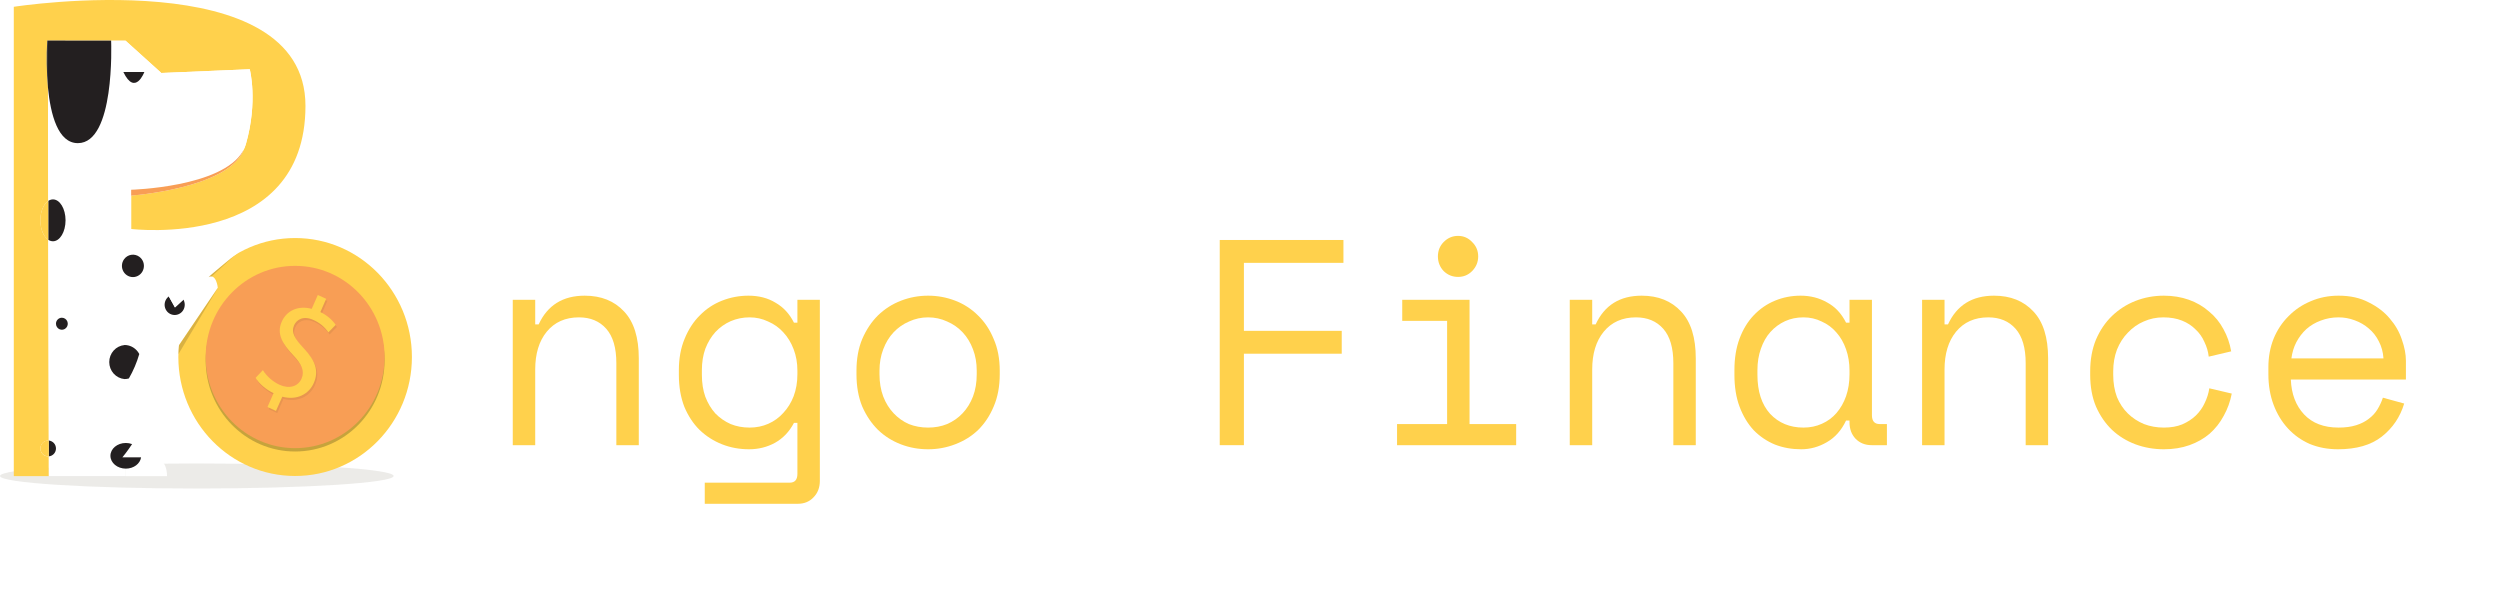 <svg width="178" height="42" viewBox="0 0 178 42" fill="none" xmlns="http://www.w3.org/2000/svg">
<g clip-path="url(#clip0)">
<path opacity="0.1" d="M14.013 34.783C21.752 34.783 28.026 34.383 28.026 33.89C28.026 33.397 21.752 32.998 14.013 32.998C6.274 32.998 0 33.397 0 33.89C0 34.383 6.274 34.783 14.013 34.783Z" fill="#42361A"/>
<path d="M21.013 33.89C25.605 33.89 29.328 30.097 29.328 25.419C29.328 20.74 25.605 16.948 21.013 16.948C16.421 16.948 12.698 20.74 12.698 25.419C12.698 30.097 16.421 33.89 21.013 33.89Z" fill="#FFD14C"/>
<path opacity="0.3" d="M21.013 32.147C24.531 32.147 27.383 29.241 27.383 25.657C27.383 22.073 24.531 19.168 21.013 19.168C17.495 19.168 14.643 22.073 14.643 25.657C14.643 29.241 17.495 32.147 21.013 32.147Z" fill="#423619"/>
<path d="M21.013 31.908C24.531 31.908 27.383 29.003 27.383 25.419C27.383 21.835 24.531 18.929 21.013 18.929C17.495 18.929 14.643 21.835 14.643 25.419C14.643 29.003 17.495 31.908 21.013 31.908Z" fill="#F89E55"/>
<path d="M17.505 10.265C18.38 7.216 17.783 4.931 17.783 4.931L11.488 5.197L8.941 2.896H7.913V2.89H3.362C3.3 4.003 3.318 5.12 3.415 6.23L3.434 14.306C3.106 14.529 2.875 15.063 2.875 15.688C2.875 16.313 3.103 16.854 3.439 17.073L3.472 31.367H3.43C3.358 31.367 3.286 31.382 3.218 31.41C3.151 31.438 3.09 31.48 3.039 31.532C2.987 31.585 2.946 31.647 2.919 31.715C2.891 31.784 2.877 31.857 2.877 31.931C2.877 32.005 2.891 32.079 2.919 32.147C2.946 32.216 2.987 32.278 3.039 32.33C3.09 32.383 3.151 32.424 3.218 32.453C3.286 32.481 3.358 32.495 3.43 32.495C3.445 32.497 3.46 32.497 3.474 32.495V33.901H0.982V0.484C0.982 0.484 21.749 -2.758 21.749 7.536C21.749 17.83 9.337 16.302 9.337 16.302V13.922C9.337 13.922 16.091 13.447 17.311 10.767L17.294 10.757C17.386 10.604 17.457 10.438 17.505 10.265Z" fill="#FFD14C"/>
<path d="M17.783 4.931C17.783 4.931 18.38 7.216 17.506 10.265C17.458 10.436 17.387 10.599 17.296 10.751C15.829 13.329 9.339 13.498 9.339 13.498V16.294L11.061 19.385L12.016 21.1C11.917 21.173 11.838 21.272 11.787 21.385C11.736 21.499 11.714 21.623 11.724 21.748C11.733 21.873 11.774 21.992 11.843 22.096C11.911 22.2 12.004 22.284 12.114 22.34C12.223 22.397 12.345 22.424 12.467 22.419C12.59 22.413 12.709 22.376 12.813 22.311C12.918 22.245 13.004 22.153 13.063 22.044C13.123 21.935 13.154 21.812 13.154 21.687C13.154 21.559 13.122 21.434 13.06 21.322L13.377 21.029C13.486 20.928 13.601 20.821 13.716 20.713L13.901 20.542C13.927 20.52 13.951 20.497 13.976 20.473L14.253 20.216V20.21C14.292 20.178 14.513 19.99 14.81 19.736C15.407 19.422 15.506 20.485 15.506 20.485L12.455 25L10.104 23.586C10.133 24.132 10.07 24.68 9.917 25.204C9.819 25.012 9.672 24.851 9.493 24.736C9.313 24.622 9.107 24.558 8.895 24.551C8.683 24.545 8.474 24.596 8.288 24.699C8.101 24.802 7.946 24.954 7.836 25.139C7.727 25.324 7.668 25.535 7.665 25.751C7.663 25.967 7.717 26.18 7.821 26.368C7.926 26.555 8.078 26.711 8.262 26.819C8.445 26.927 8.653 26.984 8.865 26.983C8.97 26.982 9.075 26.968 9.176 26.939C8.92 27.392 8.627 27.823 8.3 28.225C8.697 28.149 9.937 28.057 10.286 28.775C10.634 29.492 9.974 30.756 9.405 31.618C9.262 31.564 9.11 31.536 8.957 31.537C8.353 31.537 7.862 31.946 7.862 32.449C7.862 32.953 8.353 33.362 8.957 33.362V33.894H3.478V32.488C3.617 32.478 3.746 32.415 3.841 32.311C3.936 32.207 3.989 32.071 3.989 31.929C3.988 31.787 3.935 31.649 3.84 31.545C3.745 31.441 3.615 31.376 3.475 31.365L3.438 17.073C3.536 17.14 3.652 17.177 3.77 17.178C4.264 17.178 4.667 16.512 4.667 15.688C4.667 14.863 4.264 14.197 3.77 14.197C3.65 14.198 3.532 14.236 3.434 14.306L3.415 6.23C3.598 8.155 4.131 10.197 5.544 10.197C8.181 10.197 7.922 3.127 7.913 2.901H8.94L11.487 5.197L17.783 4.931ZM10.278 5.126H8.782C9.622 6.875 10.278 5.126 10.278 5.126ZM10.097 19.399C10.188 19.271 10.239 19.119 10.245 18.961C10.251 18.804 10.211 18.648 10.13 18.514C10.049 18.379 9.931 18.272 9.791 18.206C9.65 18.14 9.494 18.118 9.341 18.143C9.188 18.168 9.046 18.238 8.932 18.345C8.818 18.451 8.738 18.59 8.702 18.744C8.666 18.897 8.675 19.058 8.728 19.206C8.781 19.354 8.876 19.482 9.001 19.575C9.085 19.637 9.179 19.682 9.279 19.707C9.379 19.731 9.483 19.736 9.585 19.719C9.687 19.703 9.785 19.666 9.873 19.611C9.96 19.556 10.037 19.484 10.097 19.399ZM4.822 23.055C4.821 22.971 4.797 22.888 4.751 22.818C4.704 22.748 4.639 22.694 4.562 22.662C4.486 22.63 4.402 22.621 4.32 22.638C4.239 22.654 4.165 22.695 4.106 22.755C4.048 22.815 4.008 22.891 3.992 22.974C3.976 23.056 3.984 23.142 4.016 23.22C4.048 23.298 4.101 23.364 4.17 23.411C4.239 23.458 4.32 23.483 4.403 23.483C4.458 23.483 4.512 23.472 4.563 23.451C4.614 23.429 4.66 23.397 4.699 23.358C4.738 23.318 4.769 23.271 4.79 23.219C4.811 23.167 4.822 23.111 4.822 23.055Z" fill="white"/>
<path d="M17.295 10.757L17.312 10.767C16.092 13.442 9.338 13.928 9.338 13.928V13.51C9.338 13.51 15.828 13.335 17.295 10.757Z" fill="#F89E55"/>
<path d="M16.805 17.395C16.805 17.395 17.196 17.821 16.758 18.139C16.469 18.351 15.462 19.198 14.815 19.744C14.728 19.793 14.648 19.852 14.576 19.922L14.259 20.218V20.224L13.982 20.481L13.907 20.55L13.722 20.722L13.383 21.038L13.067 21.331C13.004 21.22 12.913 21.127 12.803 21.063C12.694 20.999 12.57 20.966 12.444 20.966C12.293 20.967 12.146 21.016 12.025 21.106L11.07 19.394L12.771 19.793L16.805 17.395Z" fill="white"/>
<path d="M14.575 19.922C14.647 19.852 14.727 19.793 14.814 19.744C14.517 19.998 14.296 20.187 14.256 20.218L14.575 19.922Z" fill="white"/>
<path d="M13.901 20.55L13.975 20.481C13.95 20.502 13.927 20.528 13.901 20.55Z" fill="white"/>
<path d="M13.377 21.038L13.716 20.722C13.606 20.83 13.487 20.937 13.377 21.038Z" fill="white"/>
<path d="M13.06 21.331C13.122 21.442 13.154 21.568 13.153 21.696C13.154 21.821 13.123 21.944 13.063 22.053C13.004 22.162 12.918 22.254 12.813 22.319C12.709 22.385 12.59 22.422 12.467 22.427C12.345 22.433 12.223 22.405 12.114 22.349C12.004 22.293 11.911 22.209 11.843 22.105C11.774 22.001 11.733 21.881 11.723 21.757C11.714 21.632 11.735 21.507 11.787 21.394C11.838 21.28 11.917 21.182 12.016 21.108L12.037 21.144L12.455 21.894L12.914 21.471L13.057 21.338L13.06 21.331Z" fill="#231F20"/>
<path d="M13.06 21.331L12.917 21.463L12.459 21.887L12.041 21.136L12.022 21.099C12.144 21.008 12.29 20.959 12.441 20.959C12.567 20.96 12.691 20.995 12.8 21.06C12.909 21.125 12.998 21.219 13.06 21.331Z" fill="white"/>
<path d="M12.914 21.467L13.058 21.335L12.914 21.467Z" fill="#231F20"/>
<path d="M12.038 21.14L12.016 21.105L12.038 21.14Z" fill="white"/>
<path d="M12.019 21.102L11.064 19.388L12.019 21.102Z" fill="white"/>
<path d="M10.833 32.562C11.955 32.562 11.893 33.9 11.893 33.9H8.957V33.368C9.519 33.368 9.981 33.017 10.046 32.566L10.833 32.562Z" fill="white"/>
<path d="M8.782 5.126H10.278C10.278 5.126 9.622 6.875 8.782 5.126Z" fill="#231F20"/>
<path d="M9.924 18.285C10.049 18.378 10.145 18.506 10.199 18.654C10.252 18.802 10.262 18.963 10.225 19.117C10.189 19.27 10.109 19.41 9.995 19.517C9.881 19.624 9.739 19.694 9.586 19.719C9.433 19.743 9.276 19.721 9.135 19.654C8.995 19.588 8.877 19.481 8.796 19.346C8.715 19.211 8.675 19.055 8.682 18.898C8.688 18.74 8.74 18.588 8.832 18.46C8.954 18.289 9.137 18.175 9.342 18.142C9.547 18.109 9.756 18.161 9.924 18.285Z" fill="#231F20"/>
<path d="M8.713 32.562H10.046C9.981 33.014 9.52 33.365 8.957 33.365C8.354 33.365 7.862 32.955 7.862 32.452C7.862 31.948 8.354 31.54 8.957 31.54C9.11 31.539 9.262 31.566 9.405 31.62C9.04 32.175 8.713 32.562 8.713 32.562Z" fill="#231F20"/>
<path d="M8.865 24.563C9.081 24.563 9.293 24.623 9.478 24.736C9.663 24.85 9.815 25.012 9.917 25.206C9.74 25.815 9.492 26.399 9.175 26.946C9.074 26.975 8.97 26.989 8.865 26.99C8.568 26.963 8.292 26.823 8.091 26.599C7.89 26.375 7.778 26.082 7.778 25.779C7.778 25.475 7.89 25.182 8.091 24.958C8.292 24.734 8.568 24.595 8.865 24.568V24.563Z" fill="#231F20"/>
<path d="M7.913 2.896C7.922 3.127 8.181 10.192 5.544 10.192C4.127 10.192 3.598 8.15 3.414 6.226L3.407 2.892L7.913 2.896Z" fill="#231F20"/>
<path d="M7.913 2.89V2.896H3.407L3.414 6.23C3.317 5.12 3.3 4.003 3.362 2.89H7.913Z" fill="#231F20"/>
<path d="M4.403 22.622C4.486 22.622 4.568 22.646 4.637 22.693C4.707 22.74 4.761 22.807 4.793 22.885C4.825 22.963 4.834 23.049 4.818 23.133C4.802 23.216 4.762 23.292 4.703 23.352C4.644 23.413 4.569 23.453 4.488 23.47C4.406 23.486 4.321 23.478 4.244 23.445C4.168 23.413 4.102 23.358 4.056 23.287C4.01 23.217 3.985 23.134 3.985 23.049C3.985 22.936 4.029 22.828 4.108 22.748C4.186 22.668 4.292 22.622 4.403 22.622Z" fill="#231F20"/>
<path d="M3.77 14.197C4.264 14.197 4.667 14.865 4.667 15.688C4.667 16.511 4.264 17.179 3.77 17.179C3.652 17.177 3.537 17.14 3.438 17.073V14.307C3.536 14.237 3.651 14.199 3.77 14.197Z" fill="#231F20"/>
<path d="M3.472 31.367C3.611 31.379 3.741 31.443 3.837 31.547C3.932 31.652 3.985 31.789 3.985 31.931C3.985 32.073 3.933 32.21 3.838 32.313C3.743 32.417 3.613 32.48 3.475 32.491L3.472 31.367Z" fill="#231F20"/>
<path d="M3.472 31.367V32.491C3.457 32.492 3.442 32.492 3.428 32.491C3.355 32.491 3.283 32.476 3.216 32.448C3.149 32.419 3.088 32.378 3.036 32.325C2.985 32.273 2.944 32.211 2.916 32.142C2.888 32.074 2.874 32.001 2.874 31.926C2.874 31.852 2.888 31.779 2.916 31.71C2.944 31.642 2.985 31.58 3.036 31.527C3.088 31.475 3.149 31.433 3.216 31.405C3.283 31.377 3.355 31.362 3.428 31.362L3.472 31.367Z" fill="#FFD14C"/>
<path d="M3.434 14.307V17.073C3.103 16.854 2.871 16.317 2.871 15.688C2.871 15.059 3.103 14.529 3.434 14.307Z" fill="#FFD14C"/>
<g opacity="0.3">
<path opacity="0.3" d="M19.136 29.135L19.568 28.149C19.016 27.887 18.518 27.449 18.291 27.054L18.807 26.506C19.098 26.964 19.513 27.328 20.001 27.553C20.68 27.862 21.314 27.674 21.552 27.115C21.791 26.579 21.559 26.077 20.98 25.461C20.174 24.627 19.768 23.904 20.144 23.055C20.502 22.247 21.337 21.888 22.279 22.143L22.71 21.157L23.307 21.428L22.892 22.374C23.327 22.576 23.704 22.889 23.987 23.281L23.466 23.816C23.197 23.43 22.831 23.125 22.404 22.936C21.667 22.6 21.193 22.923 21.021 23.313C20.799 23.82 21.043 24.235 21.722 24.965C22.527 25.824 22.803 26.557 22.422 27.425C22.085 28.196 21.242 28.679 20.183 28.398L19.738 29.412L19.136 29.135Z" fill="#423618"/>
</g>
<path d="M19.045 28.98L19.477 27.995C18.927 27.733 18.429 27.295 18.201 26.901L18.717 26.353C19.008 26.811 19.422 27.174 19.91 27.4C20.591 27.708 21.223 27.521 21.469 26.962C21.708 26.426 21.476 25.924 20.896 25.309C20.09 24.474 19.683 23.751 20.061 22.902C20.419 22.093 21.254 21.736 22.195 21.99L22.627 21.005L23.223 21.275L22.809 22.221C23.244 22.423 23.621 22.735 23.904 23.128L23.382 23.663C23.115 23.276 22.747 22.971 22.321 22.783C21.585 22.447 21.11 22.769 20.939 23.16C20.717 23.667 20.959 24.083 21.639 24.812C22.445 25.671 22.721 26.404 22.34 27.272C22.003 28.043 21.16 28.526 20.1 28.245L19.649 29.256L19.045 28.98Z" fill="#FFD14C"/>
<path opacity="0.2" d="M15.516 20.493L12.706 25.213C12.706 25.213 12.729 24.664 12.743 24.586L15.516 20.493Z" fill="#42361A"/>
<path opacity="0.2" d="M16.759 18.139L15.059 19.688C14.991 19.682 14.922 19.693 14.859 19.722L14.904 19.67L16.759 18.139Z" fill="#42361A"/>
</g>
<g filter="url(#filter0_ddd)">
<path d="M34.107 28.696H32.509V18.344H34.107V20.097H34.353C34.981 18.734 36.074 18.052 37.63 18.052C38.805 18.052 39.74 18.428 40.437 19.179C41.133 19.916 41.482 21.03 41.482 22.518V28.696H39.884V22.852C39.884 21.767 39.645 20.953 39.167 20.41C38.689 19.868 38.04 19.596 37.221 19.596C36.251 19.596 35.486 19.937 34.926 20.619C34.38 21.287 34.107 22.184 34.107 23.311V28.696Z" fill="#FFD14C"/>
<path d="M52.775 27.11H52.529C52.202 27.736 51.751 28.209 51.177 28.529C50.617 28.835 50.003 28.988 49.334 28.988C48.651 28.988 48.009 28.87 47.408 28.633C46.807 28.396 46.275 28.056 45.81 27.61C45.359 27.165 44.998 26.616 44.724 25.962C44.465 25.294 44.335 24.536 44.335 23.687V23.353C44.335 22.518 44.472 21.774 44.745 21.12C45.018 20.452 45.38 19.896 45.831 19.451C46.281 18.991 46.807 18.643 47.408 18.407C48.009 18.171 48.637 18.052 49.293 18.052C50.03 18.052 50.672 18.219 51.218 18.553C51.778 18.873 52.215 19.346 52.529 19.972H52.775V18.344H54.373V31.242C54.373 31.715 54.223 32.104 53.922 32.41C53.635 32.717 53.26 32.87 52.795 32.87H46.179V31.367H52.222C52.591 31.367 52.775 31.158 52.775 30.741V27.11ZM49.374 27.444C49.852 27.444 50.296 27.353 50.706 27.172C51.116 26.991 51.471 26.734 51.771 26.4C52.085 26.066 52.331 25.67 52.509 25.21C52.686 24.737 52.775 24.216 52.775 23.645V23.395C52.775 22.838 52.686 22.331 52.509 21.871C52.331 21.398 52.085 20.995 51.771 20.661C51.471 20.327 51.109 20.07 50.686 19.889C50.276 19.694 49.839 19.596 49.374 19.596C48.897 19.596 48.446 19.687 48.023 19.868C47.613 20.049 47.251 20.306 46.937 20.64C46.636 20.974 46.397 21.37 46.22 21.83C46.056 22.289 45.974 22.797 45.974 23.353V23.687C45.974 24.271 46.056 24.793 46.22 25.252C46.397 25.711 46.636 26.108 46.937 26.442C47.251 26.762 47.613 27.012 48.023 27.193C48.432 27.36 48.883 27.444 49.374 27.444Z" fill="#FFD14C"/>
<path d="M67.182 23.645C67.182 24.508 67.039 25.273 66.752 25.941C66.479 26.595 66.11 27.151 65.646 27.61C65.181 28.056 64.635 28.396 64.007 28.633C63.392 28.87 62.751 28.988 62.081 28.988C61.399 28.988 60.75 28.87 60.135 28.633C59.521 28.396 58.981 28.056 58.517 27.61C58.053 27.151 57.677 26.595 57.39 25.941C57.117 25.273 56.981 24.508 56.981 23.645V23.395C56.981 22.546 57.117 21.795 57.39 21.141C57.677 20.473 58.053 19.91 58.517 19.451C58.995 18.991 59.541 18.643 60.156 18.407C60.77 18.171 61.412 18.052 62.081 18.052C62.751 18.052 63.392 18.171 64.007 18.407C64.621 18.643 65.161 18.991 65.625 19.451C66.103 19.91 66.479 20.473 66.752 21.141C67.039 21.795 67.182 22.546 67.182 23.395V23.645ZM62.081 27.444C62.573 27.444 63.024 27.36 63.433 27.193C63.857 27.012 64.225 26.755 64.54 26.421C64.854 26.087 65.1 25.691 65.277 25.231C65.455 24.758 65.543 24.23 65.543 23.645V23.395C65.543 22.838 65.455 22.331 65.277 21.871C65.1 21.398 64.854 20.995 64.54 20.661C64.225 20.327 63.857 20.07 63.433 19.889C63.01 19.694 62.559 19.596 62.081 19.596C61.603 19.596 61.153 19.694 60.729 19.889C60.306 20.07 59.937 20.327 59.623 20.661C59.309 20.995 59.063 21.398 58.886 21.871C58.708 22.331 58.62 22.838 58.62 23.395V23.645C58.62 24.23 58.708 24.758 58.886 25.231C59.063 25.691 59.309 26.087 59.623 26.421C59.937 26.755 60.299 27.012 60.709 27.193C61.132 27.36 61.59 27.444 62.081 27.444Z" fill="#FFD14C"/>
<path d="M82.845 14.087H91.653V15.715H84.566V20.556H91.531V22.184H84.566V28.696H82.845V14.087Z" fill="#FFD14C"/>
<path d="M98.379 15.256C98.379 14.852 98.515 14.511 98.788 14.233C99.075 13.941 99.417 13.795 99.813 13.795C100.209 13.795 100.543 13.941 100.816 14.233C101.103 14.511 101.247 14.852 101.247 15.256C101.247 15.659 101.103 16.007 100.816 16.299C100.543 16.577 100.209 16.716 99.813 16.716C99.417 16.716 99.075 16.577 98.788 16.299C98.515 16.007 98.379 15.659 98.379 15.256ZM95.47 27.193H99.034V19.847H95.839V18.344H100.632V27.193H103.951V28.696H95.47V27.193Z" fill="#FFD14C"/>
<path d="M109.365 28.696H107.767V18.344H109.365V20.097H109.611C110.239 18.734 111.331 18.052 112.888 18.052C114.063 18.052 114.998 18.428 115.695 19.179C116.391 19.916 116.739 21.03 116.739 22.518V28.696H115.142V22.852C115.142 21.767 114.903 20.953 114.425 20.41C113.947 19.868 113.298 19.596 112.479 19.596C111.509 19.596 110.744 19.937 110.184 20.619C109.638 21.287 109.365 22.184 109.365 23.311V28.696Z" fill="#FFD14C"/>
<path d="M127.685 26.943H127.439C127.111 27.638 126.654 28.153 126.066 28.487C125.493 28.821 124.885 28.988 124.243 28.988C123.574 28.988 122.953 28.877 122.379 28.654C121.805 28.417 121.3 28.076 120.863 27.631C120.44 27.172 120.105 26.616 119.859 25.962C119.614 25.308 119.491 24.55 119.491 23.687V23.353C119.491 22.504 119.614 21.753 119.859 21.099C120.105 20.445 120.44 19.896 120.863 19.451C121.3 18.991 121.805 18.643 122.379 18.407C122.953 18.171 123.56 18.052 124.202 18.052C124.899 18.052 125.527 18.212 126.087 18.532C126.66 18.838 127.111 19.318 127.439 19.972H127.685V18.344H129.282V26.567C129.282 26.984 129.467 27.193 129.836 27.193H130.348V28.696H129.262C128.798 28.696 128.415 28.543 128.115 28.236C127.828 27.93 127.685 27.541 127.685 27.068V26.943ZM124.407 27.444C124.885 27.444 125.322 27.353 125.718 27.172C126.128 26.991 126.476 26.734 126.763 26.4C127.05 26.066 127.275 25.67 127.439 25.21C127.603 24.737 127.685 24.216 127.685 23.645V23.395C127.685 22.838 127.603 22.331 127.439 21.871C127.275 21.398 127.043 20.995 126.742 20.661C126.456 20.327 126.107 20.07 125.698 19.889C125.302 19.694 124.871 19.596 124.407 19.596C123.929 19.596 123.492 19.687 123.096 19.868C122.7 20.049 122.352 20.306 122.051 20.64C121.764 20.96 121.539 21.357 121.375 21.83C121.211 22.289 121.129 22.797 121.129 23.353V23.687C121.129 24.87 121.43 25.795 122.031 26.463C122.645 27.116 123.437 27.444 124.407 27.444Z" fill="#FFD14C"/>
<path d="M134.451 28.696H132.853V18.344H134.451V20.097H134.697C135.325 18.734 136.417 18.052 137.974 18.052C139.149 18.052 140.084 18.428 140.781 19.179C141.477 19.916 141.825 21.03 141.825 22.518V28.696H140.228V22.852C140.228 21.767 139.989 20.953 139.511 20.41C139.033 19.868 138.384 19.596 137.565 19.596C136.595 19.596 135.83 19.937 135.27 20.619C134.724 21.287 134.451 22.184 134.451 23.311V28.696Z" fill="#FFD14C"/>
<path d="M154.901 25.023C154.792 25.593 154.601 26.122 154.327 26.609C154.068 27.096 153.733 27.52 153.324 27.882C152.914 28.23 152.436 28.501 151.89 28.696C151.343 28.89 150.736 28.988 150.067 28.988C149.356 28.988 148.68 28.87 148.039 28.633C147.41 28.396 146.857 28.056 146.379 27.61C145.901 27.151 145.519 26.595 145.232 25.941C144.959 25.287 144.822 24.536 144.822 23.687V23.436C144.822 22.602 144.959 21.851 145.232 21.183C145.519 20.515 145.901 19.951 146.379 19.492C146.857 19.033 147.41 18.678 148.039 18.428C148.68 18.177 149.356 18.052 150.067 18.052C150.708 18.052 151.302 18.15 151.849 18.344C152.395 18.539 152.873 18.817 153.283 19.179C153.706 19.527 154.047 19.944 154.307 20.431C154.58 20.918 154.764 21.447 154.86 22.017L153.262 22.393C153.221 22.031 153.119 21.683 152.955 21.35C152.805 21.002 152.593 20.703 152.32 20.452C152.06 20.188 151.739 19.979 151.357 19.826C150.975 19.673 150.531 19.596 150.026 19.596C149.534 19.596 149.07 19.694 148.633 19.889C148.209 20.07 147.834 20.334 147.506 20.682C147.178 21.016 146.919 21.419 146.728 21.892C146.55 22.365 146.461 22.88 146.461 23.436V23.687C146.461 24.271 146.55 24.8 146.728 25.273C146.919 25.732 147.178 26.122 147.506 26.442C147.834 26.762 148.216 27.012 148.653 27.193C149.09 27.36 149.561 27.444 150.067 27.444C150.572 27.444 151.009 27.367 151.378 27.214C151.76 27.047 152.081 26.838 152.34 26.588C152.613 26.323 152.825 26.024 152.975 25.691C153.139 25.357 153.249 25.009 153.303 24.647L154.901 25.023Z" fill="#FFD14C"/>
<path d="M159.107 24.021C159.148 25.05 159.462 25.878 160.049 26.504C160.636 27.131 161.456 27.444 162.507 27.444C162.985 27.444 163.402 27.388 163.757 27.276C164.112 27.165 164.412 27.012 164.658 26.817C164.917 26.623 165.122 26.4 165.273 26.15C165.436 25.885 165.566 25.607 165.662 25.315L167.178 25.732C166.891 26.692 166.358 27.478 165.58 28.09C164.815 28.689 163.777 28.988 162.466 28.988C161.742 28.988 161.073 28.863 160.459 28.612C159.858 28.348 159.339 27.979 158.902 27.506C158.465 27.033 158.123 26.47 157.878 25.816C157.632 25.162 157.509 24.438 157.509 23.645V23.144C157.509 22.421 157.632 21.746 157.878 21.12C158.137 20.494 158.492 19.958 158.943 19.513C159.393 19.054 159.919 18.699 160.52 18.449C161.135 18.184 161.797 18.052 162.507 18.052C163.34 18.052 164.057 18.212 164.658 18.532C165.273 18.838 165.771 19.221 166.153 19.68C166.549 20.139 166.836 20.64 167.014 21.183C167.205 21.725 167.301 22.226 167.301 22.685V24.021H159.107ZM162.507 19.596C162.056 19.596 161.633 19.673 161.237 19.826C160.855 19.965 160.513 20.167 160.213 20.431C159.926 20.696 159.687 21.009 159.496 21.37C159.318 21.718 159.202 22.101 159.148 22.518H165.703C165.675 22.073 165.566 21.67 165.375 21.308C165.197 20.946 164.958 20.64 164.658 20.39C164.371 20.139 164.037 19.944 163.654 19.805C163.286 19.666 162.903 19.596 162.507 19.596Z" fill="#FFD14C"/>
</g>
<defs>
<filter id="filter0_ddd" x="26.509" y="6.795" width="150.792" height="35.075" filterUnits="userSpaceOnUse" color-interpolation-filters="sRGB">
<feFlood flood-opacity="0" result="BackgroundImageFix"/>
<feColorMatrix in="SourceAlpha" type="matrix" values="0 0 0 0 0 0 0 0 0 0 0 0 0 0 0 0 0 0 127 0" result="hardAlpha"/>
<feOffset dx="2" dy="1"/>
<feGaussianBlur stdDeviation="4"/>
<feComposite in2="hardAlpha" operator="out"/>
<feColorMatrix type="matrix" values="0 0 0 0 0.973 0 0 0 0 0.62 0 0 0 0 0.333 0 0 0 0.12 0"/>
<feBlend mode="normal" in2="BackgroundImageFix" result="effect1_dropShadow"/>
<feColorMatrix in="SourceAlpha" type="matrix" values="0 0 0 0 0 0 0 0 0 0 0 0 0 0 0 0 0 0 127 0" result="hardAlpha"/>
<feOffset dx="1" dy="1"/>
<feGaussianBlur stdDeviation="2"/>
<feComposite in2="hardAlpha" operator="out"/>
<feColorMatrix type="matrix" values="0 0 0 0 1 0 0 0 0 0.82 0 0 0 0 0.298 0 0 0 0.1 0"/>
<feBlend mode="normal" in2="effect1_dropShadow" result="effect2_dropShadow"/>
<feColorMatrix in="SourceAlpha" type="matrix" values="0 0 0 0 0 0 0 0 0 0 0 0 0 0 0 0 0 0 127 0" result="hardAlpha"/>
<feOffset dx="1" dy="1"/>
<feGaussianBlur stdDeviation="1"/>
<feComposite in2="hardAlpha" operator="out"/>
<feColorMatrix type="matrix" values="0 0 0 0 0 0 0 0 0 0 0 0 0 0 0 0 0 0 0.15 0"/>
<feBlend mode="normal" in2="effect2_dropShadow" result="effect3_dropShadow"/>
<feBlend mode="normal" in="SourceGraphic" in2="effect3_dropShadow" result="shape"/>
</filter>
<clipPath id="clip0">
<rect width="29.328" height="34.783" fill="white"/>
</clipPath>
</defs>
</svg>
